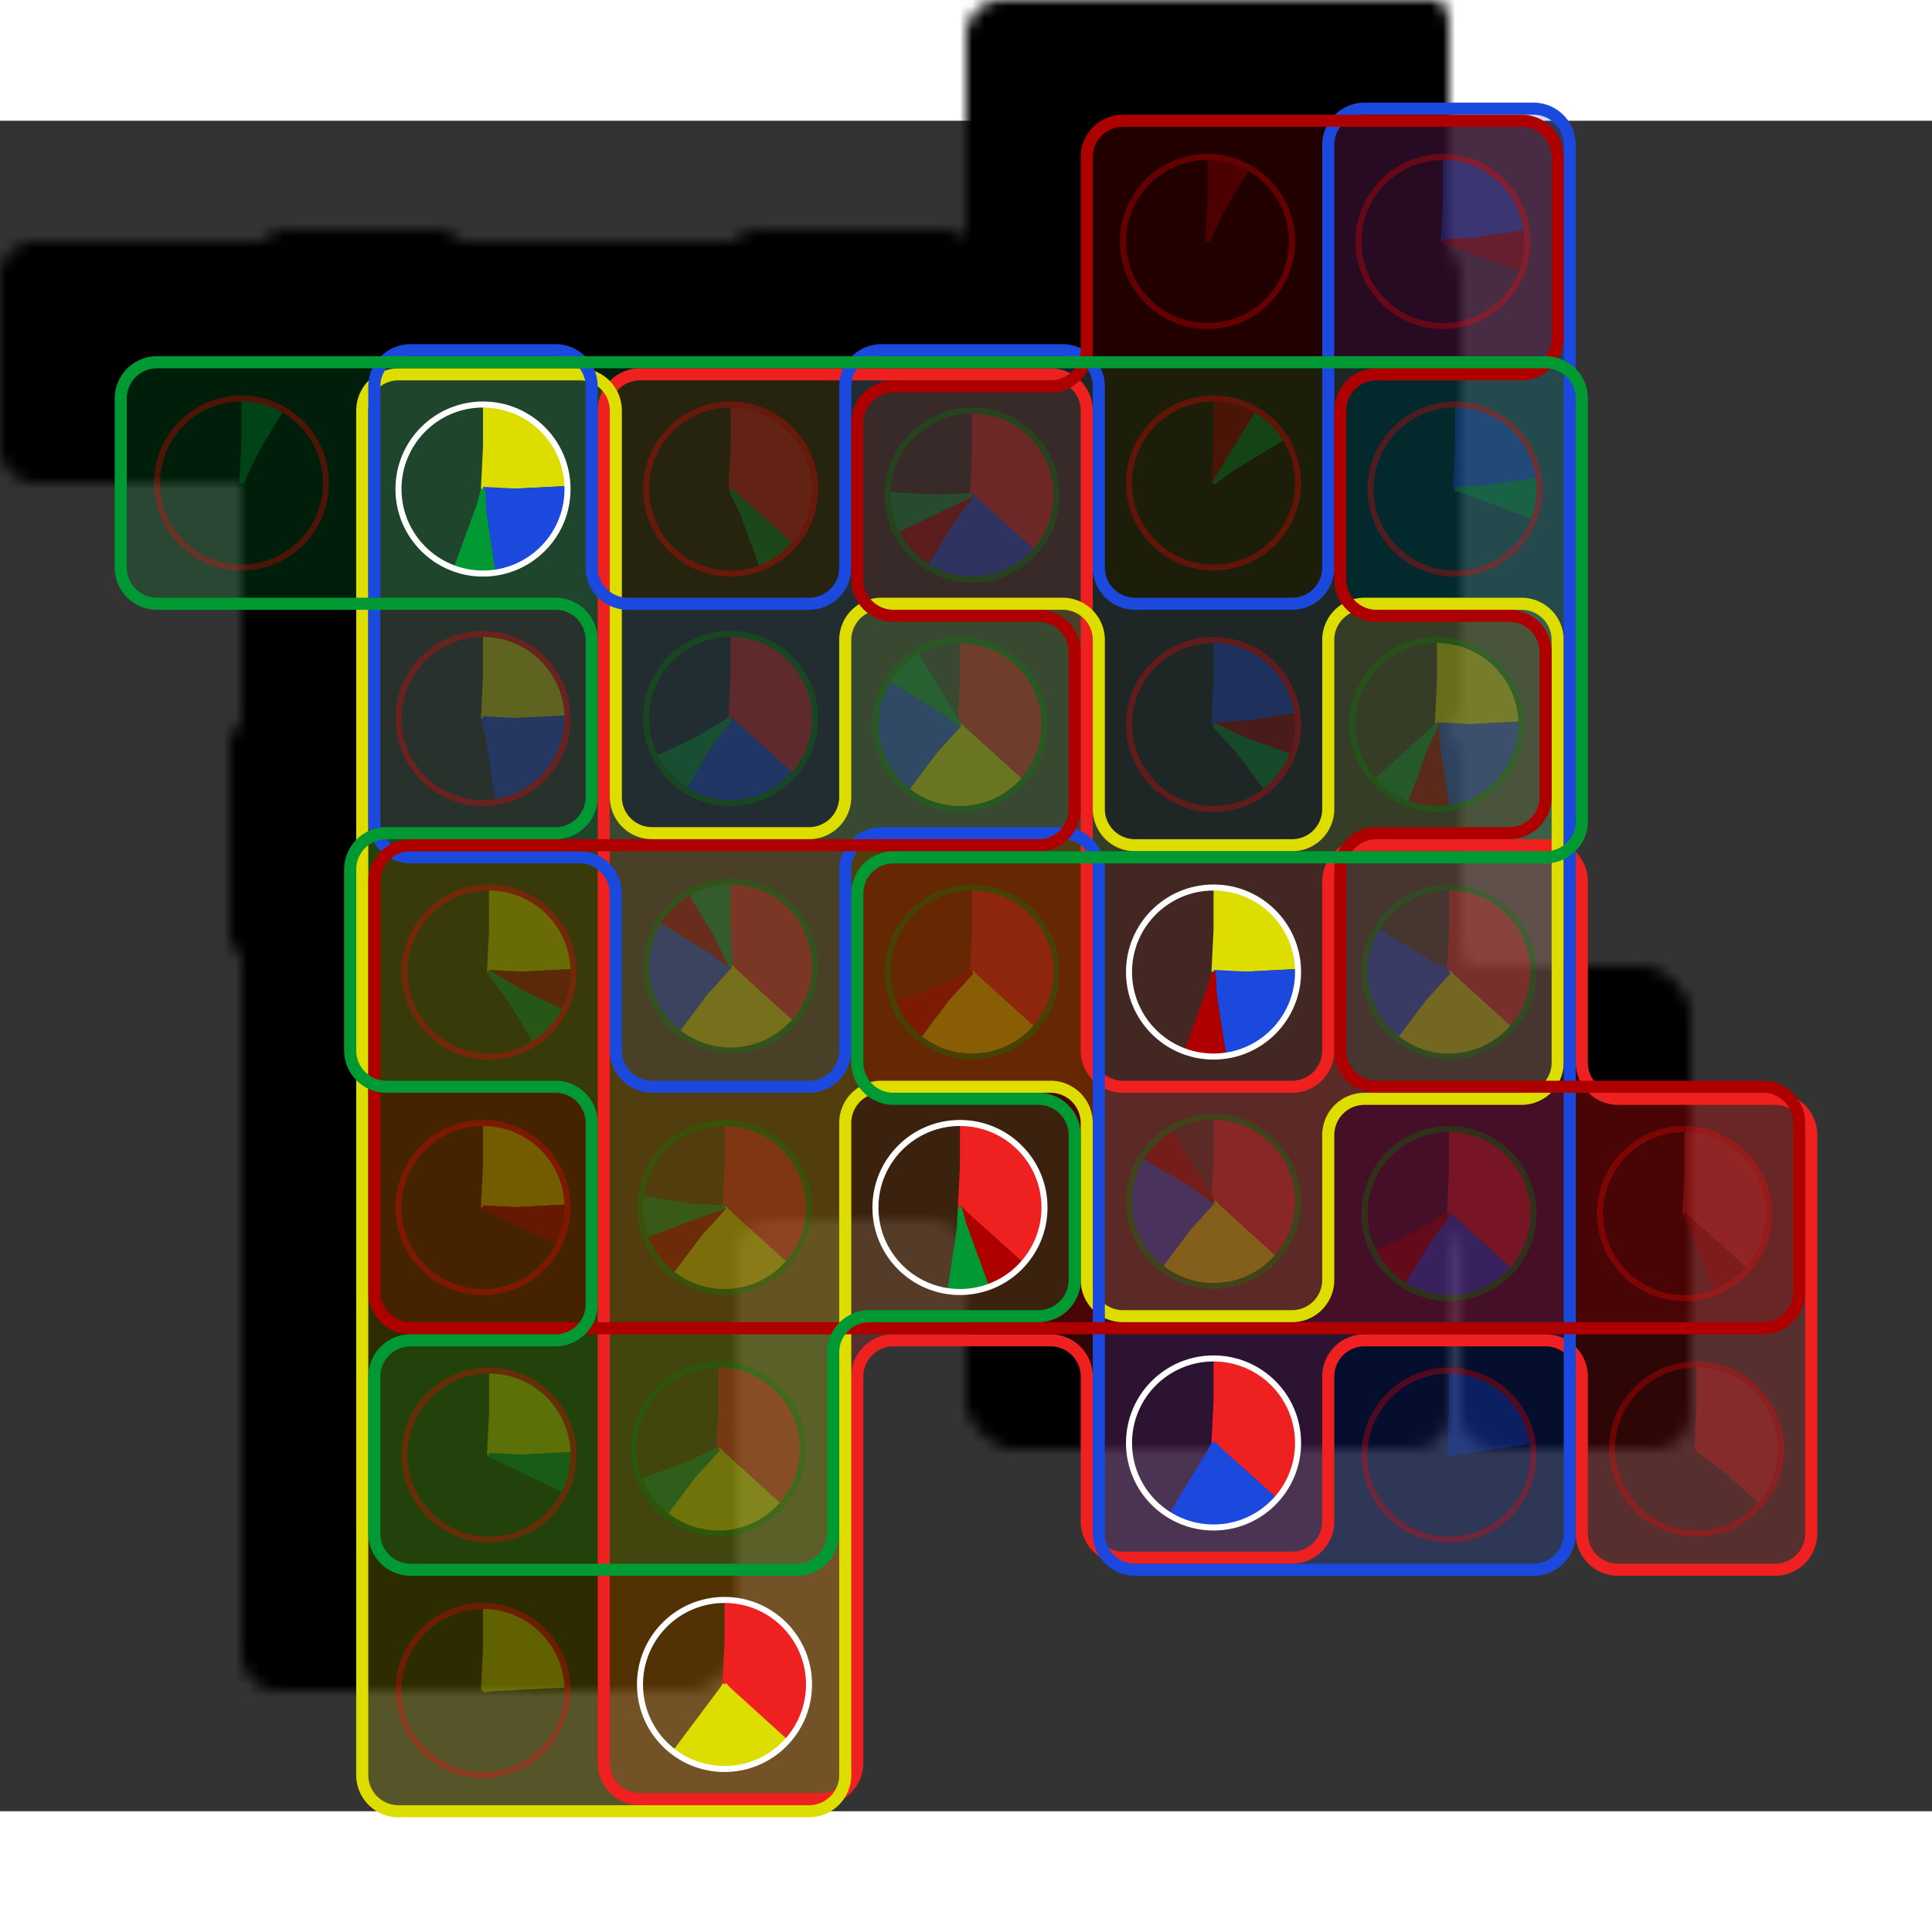 <svg height="280px" viewBox="-10 0 160 140" width="280px" xmlns="http://www.w3.org/2000/svg">
<rect x="-10" y="0" width="160" height="140" fill="#333333" stroke="none"/>
<defs>
<mask id="background_mask">
<path d="M43,139 A3,3,0,0,1,40,136 L40,24 A3,3,0,0,1,43,21 L77,21 A3,3,0,0,1,80,24 L80,77 A3,3,0,0,0,83,80 L97,80 A3,3,0,0,0,100,77 L100,63 A3,3,0,0,1,103,60 L118,60 A3,3,0,0,1,121,63 L121,78 A3,3,0,0,0,124,81 L137,81 A3,3,0,0,1,140,84 L140,117 A3,3,0,0,1,137,120 L124,120 A3,3,0,0,1,121,117 L121,104 A3,3,0,0,0,118,101 L103,101 A3,3,0,0,0,100,104 L100,116 A3,3,0,0,1,97,119 L83,119 A3,3,0,0,1,80,116 L80,104 A3,3,0,0,0,77,101 L64,101 A3,3,0,0,0,61,104 L61,136 A3,3,0,0,1,58,139 z" fill="white" stroke="none"/>
<path d="M23,140 A3,3,0,0,1,20,137 L20,24 A3,3,0,0,1,23,21 L38,21 A3,3,0,0,1,41,24 L41,56 A3,3,0,0,0,44,59 L57,59 A3,3,0,0,0,60,56 L60,43 A3,3,0,0,1,63,40 L78,40 A3,3,0,0,1,81,43 L81,57 A3,3,0,0,0,84,60 L97,60 A3,3,0,0,0,100,57 L100,43 A3,3,0,0,1,103,40 L116,40 A3,3,0,0,1,119,43 L119,78 A3,3,0,0,1,116,81 L103,81 A3,3,0,0,0,100,84 L100,96 A3,3,0,0,1,97,99 L83,99 A3,3,0,0,1,80,96 L80,83 A3,3,0,0,0,77,80 L63,80 A3,3,0,0,0,60,83 L60,137 A3,3,0,0,1,57,140 z" fill="white" stroke="none"/>
<path d="M24,61 A3,3,0,0,1,21,58 L21,22 A3,3,0,0,1,24,19 L36,19 A3,3,0,0,1,39,22 L39,37 A3,3,0,0,0,42,40 L57,40 A3,3,0,0,0,60,37 L60,22 A3,3,0,0,1,63,19 L78,19 A3,3,0,0,1,81,22 L81,37 A3,3,0,0,0,84,40 L97,40 A3,3,0,0,0,100,37 L100,2 A3,3,0,0,1,103,-1 L117,-1 A3,3,0,0,1,120,2 L120,117 A3,3,0,0,1,117,120 L84,120 A3,3,0,0,1,81,117 L81,62 A3,3,0,0,0,78,59 L63,59 A3,3,0,0,0,60,62 L60,77 A3,3,0,0,1,57,80 L44,80 A3,3,0,0,1,41,77 L41,64 A3,3,0,0,0,38,61 z" fill="white" stroke="none"/>
<path d="M24,100 A3,3,0,0,1,21,97 L21,63 A3,3,0,0,1,24,60 L76,60 A3,3,0,0,0,79,57 L79,44 A3,3,0,0,0,76,41 L64,41 A3,3,0,0,1,61,38 L61,25 A3,3,0,0,1,64,22 L77,22 A3,3,0,0,0,80,19 L80,3 A3,3,0,0,1,83,0 L116,0 A3,3,0,0,1,119,3 L119,18 A3,3,0,0,1,116,21 L104,21 A3,3,0,0,0,101,24 L101,38 A3,3,0,0,0,104,41 L115,41 A3,3,0,0,1,118,44 L118,56 A3,3,0,0,1,115,59 L104,59 A3,3,0,0,0,101,62 L101,77 A3,3,0,0,0,104,80 L136,80 A3,3,0,0,1,139,83 L139,97 A3,3,0,0,1,136,100 z" fill="white" stroke="none"/>
<path d="M3,40 A3,3,0,0,1,0,37 L0,23 A3,3,0,0,1,3,20 L118,20 A3,3,0,0,1,121,23 L121,58 A3,3,0,0,1,118,61 L64,61 A3,3,0,0,0,61,64 L61,78 A3,3,0,0,0,64,81 L76,81 A3,3,0,0,1,79,84 L79,96 A3,3,0,0,1,76,99 L62,99 A3,3,0,0,0,59,102 L59,117 A3,3,0,0,1,56,120 L24,120 A3,3,0,0,1,21,117 L21,104 A3,3,0,0,1,24,101 L36,101 A3,3,0,0,0,39,98 L39,83 A3,3,0,0,0,36,80 L22,80 A3,3,0,0,1,19,77 L19,62 A3,3,0,0,1,22,59 L36,59 A3,3,0,0,0,39,56 L39,43 A3,3,0,0,0,36,40 z" fill="white" stroke="none"/>
</mask>
</defs>
<rect height="160" mask="url(#background_mask)" width="160" x="-10" y="-10"/>
<path d="M43,139 A3,3,0,0,1,40,136 L40,24 A3,3,0,0,1,43,21 L77,21 A3,3,0,0,1,80,24 L80,77 A3,3,0,0,0,83,80 L97,80 A3,3,0,0,0,100,77 L100,63 A3,3,0,0,1,103,60 L118,60 A3,3,0,0,1,121,63 L121,78 A3,3,0,0,0,124,81 L137,81 A3,3,0,0,1,140,84 L140,117 A3,3,0,0,1,137,120 L124,120 A3,3,0,0,1,121,117 L121,104 A3,3,0,0,0,118,101 L103,101 A3,3,0,0,0,100,104 L100,116 A3,3,0,0,1,97,119 L83,119 A3,3,0,0,1,80,116 L80,104 A3,3,0,0,0,77,101 L64,101 A3,3,0,0,0,61,104 L61,136 A3,3,0,0,1,58,139 z" fill="#EE2020" fill-opacity="0.2" stroke="none" stroke-width="1"/>
<path d="M23,140 A3,3,0,0,1,20,137 L20,24 A3,3,0,0,1,23,21 L38,21 A3,3,0,0,1,41,24 L41,56 A3,3,0,0,0,44,59 L57,59 A3,3,0,0,0,60,56 L60,43 A3,3,0,0,1,63,40 L78,40 A3,3,0,0,1,81,43 L81,57 A3,3,0,0,0,84,60 L97,60 A3,3,0,0,0,100,57 L100,43 A3,3,0,0,1,103,40 L116,40 A3,3,0,0,1,119,43 L119,78 A3,3,0,0,1,116,81 L103,81 A3,3,0,0,0,100,84 L100,96 A3,3,0,0,1,97,99 L83,99 A3,3,0,0,1,80,96 L80,83 A3,3,0,0,0,77,80 L63,80 A3,3,0,0,0,60,83 L60,137 A3,3,0,0,1,57,140 z" fill="#DDDD00" fill-opacity="0.2" stroke="none" stroke-width="1"/>
<path d="M24,61 A3,3,0,0,1,21,58 L21,22 A3,3,0,0,1,24,19 L36,19 A3,3,0,0,1,39,22 L39,37 A3,3,0,0,0,42,40 L57,40 A3,3,0,0,0,60,37 L60,22 A3,3,0,0,1,63,19 L78,19 A3,3,0,0,1,81,22 L81,37 A3,3,0,0,0,84,40 L97,40 A3,3,0,0,0,100,37 L100,2 A3,3,0,0,1,103,-1 L117,-1 A3,3,0,0,1,120,2 L120,117 A3,3,0,0,1,117,120 L84,120 A3,3,0,0,1,81,117 L81,62 A3,3,0,0,0,78,59 L63,59 A3,3,0,0,0,60,62 L60,77 A3,3,0,0,1,57,80 L44,80 A3,3,0,0,1,41,77 L41,64 A3,3,0,0,0,38,61 z" fill="#1B49DD" fill-opacity="0.2" stroke="none" stroke-width="1"/>
<path d="M24,100 A3,3,0,0,1,21,97 L21,63 A3,3,0,0,1,24,60 L76,60 A3,3,0,0,0,79,57 L79,44 A3,3,0,0,0,76,41 L64,41 A3,3,0,0,1,61,38 L61,25 A3,3,0,0,1,64,22 L77,22 A3,3,0,0,0,80,19 L80,3 A3,3,0,0,1,83,0 L116,0 A3,3,0,0,1,119,3 L119,18 A3,3,0,0,1,116,21 L104,21 A3,3,0,0,0,101,24 L101,38 A3,3,0,0,0,104,41 L115,41 A3,3,0,0,1,118,44 L118,56 A3,3,0,0,1,115,59 L104,59 A3,3,0,0,0,101,62 L101,77 A3,3,0,0,0,104,80 L136,80 A3,3,0,0,1,139,83 L139,97 A3,3,0,0,1,136,100 z" fill="#AF0000" fill-opacity="0.2" stroke="none" stroke-width="1"/>
<path d="M3,40 A3,3,0,0,1,0,37 L0,23 A3,3,0,0,1,3,20 L118,20 A3,3,0,0,1,121,23 L121,58 A3,3,0,0,1,118,61 L64,61 A3,3,0,0,0,61,64 L61,78 A3,3,0,0,0,64,81 L76,81 A3,3,0,0,1,79,84 L79,96 A3,3,0,0,1,76,99 L62,99 A3,3,0,0,0,59,102 L59,117 A3,3,0,0,1,56,120 L24,120 A3,3,0,0,1,21,117 L21,104 A3,3,0,0,1,24,101 L36,101 A3,3,0,0,0,39,98 L39,83 A3,3,0,0,0,36,80 L22,80 A3,3,0,0,1,19,77 L19,62 A3,3,0,0,1,22,59 L36,59 A3,3,0,0,0,39,56 L39,43 A3,3,0,0,0,36,40 z" fill="#009933" fill-opacity="0.2" stroke="none" stroke-width="1"/>
<path d="M43,139 A3,3,0,0,1,40,136 L40,24 A3,3,0,0,1,43,21 L77,21 A3,3,0,0,1,80,24 L80,77 A3,3,0,0,0,83,80 L97,80 A3,3,0,0,0,100,77 L100,63 A3,3,0,0,1,103,60 L118,60 A3,3,0,0,1,121,63 L121,78 A3,3,0,0,0,124,81 L137,81 A3,3,0,0,1,140,84 L140,117 A3,3,0,0,1,137,120 L124,120 A3,3,0,0,1,121,117 L121,104 A3,3,0,0,0,118,101 L103,101 A3,3,0,0,0,100,104 L100,116 A3,3,0,0,1,97,119 L83,119 A3,3,0,0,1,80,116 L80,104 A3,3,0,0,0,77,101 L64,101 A3,3,0,0,0,61,104 L61,136 A3,3,0,0,1,58,139 z" fill="none" stroke="#EE2020" stroke-width="1"/>
<path d="M23,140 A3,3,0,0,1,20,137 L20,24 A3,3,0,0,1,23,21 L38,21 A3,3,0,0,1,41,24 L41,56 A3,3,0,0,0,44,59 L57,59 A3,3,0,0,0,60,56 L60,43 A3,3,0,0,1,63,40 L78,40 A3,3,0,0,1,81,43 L81,57 A3,3,0,0,0,84,60 L97,60 A3,3,0,0,0,100,57 L100,43 A3,3,0,0,1,103,40 L116,40 A3,3,0,0,1,119,43 L119,78 A3,3,0,0,1,116,81 L103,81 A3,3,0,0,0,100,84 L100,96 A3,3,0,0,1,97,99 L83,99 A3,3,0,0,1,80,96 L80,83 A3,3,0,0,0,77,80 L63,80 A3,3,0,0,0,60,83 L60,137 A3,3,0,0,1,57,140 z" fill="none" stroke="#DDDD00" stroke-width="1"/>
<path d="M24,61 A3,3,0,0,1,21,58 L21,22 A3,3,0,0,1,24,19 L36,19 A3,3,0,0,1,39,22 L39,37 A3,3,0,0,0,42,40 L57,40 A3,3,0,0,0,60,37 L60,22 A3,3,0,0,1,63,19 L78,19 A3,3,0,0,1,81,22 L81,37 A3,3,0,0,0,84,40 L97,40 A3,3,0,0,0,100,37 L100,2 A3,3,0,0,1,103,-1 L117,-1 A3,3,0,0,1,120,2 L120,117 A3,3,0,0,1,117,120 L84,120 A3,3,0,0,1,81,117 L81,62 A3,3,0,0,0,78,59 L63,59 A3,3,0,0,0,60,62 L60,77 A3,3,0,0,1,57,80 L44,80 A3,3,0,0,1,41,77 L41,64 A3,3,0,0,0,38,61 z" fill="none" stroke="#1B49DD" stroke-width="1"/>
<path d="M24,100 A3,3,0,0,1,21,97 L21,63 A3,3,0,0,1,24,60 L76,60 A3,3,0,0,0,79,57 L79,44 A3,3,0,0,0,76,41 L64,41 A3,3,0,0,1,61,38 L61,25 A3,3,0,0,1,64,22 L77,22 A3,3,0,0,0,80,19 L80,3 A3,3,0,0,1,83,0 L116,0 A3,3,0,0,1,119,3 L119,18 A3,3,0,0,1,116,21 L104,21 A3,3,0,0,0,101,24 L101,38 A3,3,0,0,0,104,41 L115,41 A3,3,0,0,1,118,44 L118,56 A3,3,0,0,1,115,59 L104,59 A3,3,0,0,0,101,62 L101,77 A3,3,0,0,0,104,80 L136,80 A3,3,0,0,1,139,83 L139,97 A3,3,0,0,1,136,100 z" fill="none" stroke="#AF0000" stroke-width="1"/>
<path d="M3,40 A3,3,0,0,1,0,37 L0,23 A3,3,0,0,1,3,20 L118,20 A3,3,0,0,1,121,23 L121,58 A3,3,0,0,1,118,61 L64,61 A3,3,0,0,0,61,64 L61,78 A3,3,0,0,0,64,81 L76,81 A3,3,0,0,1,79,84 L79,96 A3,3,0,0,1,76,99 L62,99 A3,3,0,0,0,59,102 L59,117 A3,3,0,0,1,56,120 L24,120 A3,3,0,0,1,21,117 L21,104 A3,3,0,0,1,24,101 L36,101 A3,3,0,0,0,39,98 L39,83 A3,3,0,0,0,36,80 L22,80 A3,3,0,0,1,19,77 L19,62 A3,3,0,0,1,22,59 L36,59 A3,3,0,0,0,39,56 L39,43 A3,3,0,0,0,36,40 z" fill="none" stroke="#009933" stroke-width="1"/>
<g opacity="0.3" transform="rotate(-90 10 30)">
<circle cx="10" cy="30" fill="transparent" r="3.5" stroke="#009933" stroke-dasharray="1.783, 21.991" stroke-width="7"/>
<circle cx="10" cy="30" fill="transparent" r="7" stroke="red" stroke-width="0.5"/>
</g>
<g transform="rotate(-90 30 30.5)">
<circle cx="30" cy="30.5" fill="transparent" r="3.5" stroke="#DDDD00" stroke-dasharray="5.423, 21.991" stroke-width="7"/>
<circle cx="30" cy="30.5" fill="transparent" r="3.5" stroke="#1B49DD" stroke-dasharray="5.052, 21.991" stroke-dashoffset="-5.423" stroke-width="7"/>
<circle cx="30" cy="30.5" fill="transparent" r="3.5" stroke="#009933" stroke-dasharray="1.783, 21.991" stroke-dashoffset="-10.476" stroke-width="7"/>
<circle cx="30" cy="30.5" fill="transparent" r="7" stroke="white" stroke-width="0.5"/>
</g>
<g opacity="0.3" transform="rotate(-90 30 49.5)">
<circle cx="30" cy="49.5" fill="transparent" r="3.5" stroke="#DDDD00" stroke-dasharray="5.423, 21.991" stroke-width="7"/>
<circle cx="30" cy="49.5" fill="transparent" r="3.5" stroke="#1B49DD" stroke-dasharray="5.052, 21.991" stroke-dashoffset="-5.423" stroke-width="7"/>
<circle cx="30" cy="49.5" fill="transparent" r="7" stroke="red" stroke-width="0.5"/>
</g>
<g opacity="0.3" transform="rotate(-90 30.5 70.5)">
<circle cx="30.5" cy="70.5" fill="transparent" r="3.5" stroke="#DDDD00" stroke-dasharray="5.423, 21.991" stroke-width="7"/>
<circle cx="30.5" cy="70.5" fill="transparent" r="3.5" stroke="#AF0000" stroke-dasharray="1.783, 21.991" stroke-dashoffset="-5.423" stroke-width="7"/>
<circle cx="30.5" cy="70.5" fill="transparent" r="3.5" stroke="#009933" stroke-dasharray="1.783, 21.991" stroke-dashoffset="-7.207" stroke-width="7"/>
<circle cx="30.5" cy="70.5" fill="transparent" r="7" stroke="red" stroke-width="0.5"/>
</g>
<g opacity="0.3" transform="rotate(-90 30 90)">
<circle cx="30" cy="90" fill="transparent" r="3.5" stroke="#DDDD00" stroke-dasharray="5.423, 21.991" stroke-width="7"/>
<circle cx="30" cy="90" fill="transparent" r="3.5" stroke="#AF0000" stroke-dasharray="1.783, 21.991" stroke-dashoffset="-5.423" stroke-width="7"/>
<circle cx="30" cy="90" fill="transparent" r="7" stroke="red" stroke-width="0.5"/>
</g>
<g opacity="0.3" transform="rotate(-90 30.5 110.5)">
<circle cx="30.5" cy="110.5" fill="transparent" r="3.5" stroke="#DDDD00" stroke-dasharray="5.423, 21.991" stroke-width="7"/>
<circle cx="30.5" cy="110.5" fill="transparent" r="3.5" stroke="#009933" stroke-dasharray="1.783, 21.991" stroke-dashoffset="-5.423" stroke-width="7"/>
<circle cx="30.5" cy="110.5" fill="transparent" r="7" stroke="red" stroke-width="0.5"/>
</g>
<g opacity="0.3" transform="rotate(-90 30 130)">
<circle cx="30" cy="130" fill="transparent" r="3.5" stroke="#DDDD00" stroke-dasharray="5.423, 21.991" stroke-width="7"/>
<circle cx="30" cy="130" fill="transparent" r="7" stroke="red" stroke-width="0.5"/>
</g>
<g opacity="0.3" transform="rotate(-90 50.5 30.5)">
<circle cx="50.5" cy="30.5" fill="transparent" r="3.5" stroke="#EE2020" stroke-dasharray="7.95, 21.991" stroke-width="7"/>
<circle cx="50.5" cy="30.5" fill="transparent" r="3.5" stroke="#009933" stroke-dasharray="1.783, 21.991" stroke-dashoffset="-7.95" stroke-width="7"/>
<circle cx="50.5" cy="30.5" fill="transparent" r="7" stroke="red" stroke-width="0.5"/>
</g>
<g opacity="0.3" transform="rotate(-90 50.5 49.5)">
<circle cx="50.5" cy="49.5" fill="transparent" r="3.5" stroke="#EE2020" stroke-dasharray="7.95, 21.991" stroke-width="7"/>
<circle cx="50.5" cy="49.5" fill="transparent" r="3.5" stroke="#1B49DD" stroke-dasharray="5.052, 21.991" stroke-dashoffset="-7.95" stroke-width="7"/>
<circle cx="50.5" cy="49.5" fill="transparent" r="3.5" stroke="#009933" stroke-dasharray="1.783, 21.991" stroke-dashoffset="-13.002" stroke-width="7"/>
<circle cx="50.5" cy="49.5" fill="transparent" r="7" stroke="green" stroke-width="0.5"/>
</g>
<g opacity="0.3" transform="rotate(-90 50.5 70)">
<circle cx="50.5" cy="70" fill="transparent" r="3.5" stroke="#EE2020" stroke-dasharray="7.95, 21.991" stroke-width="7"/>
<circle cx="50.5" cy="70" fill="transparent" r="3.5" stroke="#DDDD00" stroke-dasharray="5.423, 21.991" stroke-dashoffset="-7.95" stroke-width="7"/>
<circle cx="50.5" cy="70" fill="transparent" r="3.5" stroke="#1B49DD" stroke-dasharray="5.052, 21.991" stroke-dashoffset="-13.373" stroke-width="7"/>
<circle cx="50.5" cy="70" fill="transparent" r="3.5" stroke="#AF0000" stroke-dasharray="1.783, 21.991" stroke-dashoffset="-18.425" stroke-width="7"/>
<circle cx="50.5" cy="70" fill="transparent" r="3.5" stroke="#009933" stroke-dasharray="1.783, 21.991" stroke-dashoffset="-20.208" stroke-width="7"/>
<circle cx="50.5" cy="70" fill="transparent" r="7" stroke="green" stroke-width="0.5"/>
</g>
<g opacity="0.3" transform="rotate(-90 50 90)">
<circle cx="50" cy="90" fill="transparent" r="3.5" stroke="#EE2020" stroke-dasharray="7.95, 21.991" stroke-width="7"/>
<circle cx="50" cy="90" fill="transparent" r="3.5" stroke="#DDDD00" stroke-dasharray="5.423, 21.991" stroke-dashoffset="-7.95" stroke-width="7"/>
<circle cx="50" cy="90" fill="transparent" r="3.5" stroke="#AF0000" stroke-dasharray="1.783, 21.991" stroke-dashoffset="-13.373" stroke-width="7"/>
<circle cx="50" cy="90" fill="transparent" r="3.5" stroke="#009933" stroke-dasharray="1.783, 21.991" stroke-dashoffset="-15.156" stroke-width="7"/>
<circle cx="50" cy="90" fill="transparent" r="7" stroke="green" stroke-width="0.5"/>
</g>
<g opacity="0.3" transform="rotate(-90 49.5 110)">
<circle cx="49.5" cy="110" fill="transparent" r="3.5" stroke="#EE2020" stroke-dasharray="7.95, 21.991" stroke-width="7"/>
<circle cx="49.5" cy="110" fill="transparent" r="3.5" stroke="#DDDD00" stroke-dasharray="5.423, 21.991" stroke-dashoffset="-7.95" stroke-width="7"/>
<circle cx="49.5" cy="110" fill="transparent" r="3.5" stroke="#009933" stroke-dasharray="1.783, 21.991" stroke-dashoffset="-13.373" stroke-width="7"/>
<circle cx="49.5" cy="110" fill="transparent" r="7" stroke="green" stroke-width="0.5"/>
</g>
<g transform="rotate(-90 50 129.5)">
<circle cx="50" cy="129.5" fill="transparent" r="3.5" stroke="#EE2020" stroke-dasharray="7.95, 21.991" stroke-width="7"/>
<circle cx="50" cy="129.5" fill="transparent" r="3.5" stroke="#DDDD00" stroke-dasharray="5.423, 21.991" stroke-dashoffset="-7.95" stroke-width="7"/>
<circle cx="50" cy="129.5" fill="transparent" r="7" stroke="white" stroke-width="0.5"/>
</g>
<g opacity="0.3" transform="rotate(-90 70.5 31)">
<circle cx="70.5" cy="31" fill="transparent" r="3.5" stroke="#EE2020" stroke-dasharray="7.95, 21.991" stroke-width="7"/>
<circle cx="70.5" cy="31" fill="transparent" r="3.5" stroke="#1B49DD" stroke-dasharray="5.052, 21.991" stroke-dashoffset="-7.95" stroke-width="7"/>
<circle cx="70.5" cy="31" fill="transparent" r="3.5" stroke="#AF0000" stroke-dasharray="1.783, 21.991" stroke-dashoffset="-13.002" stroke-width="7"/>
<circle cx="70.5" cy="31" fill="transparent" r="3.5" stroke="#009933" stroke-dasharray="1.783, 21.991" stroke-dashoffset="-14.785" stroke-width="7"/>
<circle cx="70.5" cy="31" fill="transparent" r="7" stroke="green" stroke-width="0.5"/>
</g>
<g opacity="0.3" transform="rotate(-90 69.5 50)">
<circle cx="69.5" cy="50" fill="transparent" r="3.5" stroke="#EE2020" stroke-dasharray="7.95, 21.991" stroke-width="7"/>
<circle cx="69.5" cy="50" fill="transparent" r="3.5" stroke="#DDDD00" stroke-dasharray="5.423, 21.991" stroke-dashoffset="-7.95" stroke-width="7"/>
<circle cx="69.5" cy="50" fill="transparent" r="3.5" stroke="#1B49DD" stroke-dasharray="5.052, 21.991" stroke-dashoffset="-13.373" stroke-width="7"/>
<circle cx="69.5" cy="50" fill="transparent" r="3.5" stroke="#009933" stroke-dasharray="1.783, 21.991" stroke-dashoffset="-18.425" stroke-width="7"/>
<circle cx="69.5" cy="50" fill="transparent" r="7" stroke="green" stroke-width="0.5"/>
</g>
<g opacity="0.3" transform="rotate(-90 70.5 70.5)">
<circle cx="70.5" cy="70.5" fill="transparent" r="3.5" stroke="#EE2020" stroke-dasharray="7.95, 21.991" stroke-width="7"/>
<circle cx="70.5" cy="70.5" fill="transparent" r="3.5" stroke="#DDDD00" stroke-dasharray="5.423, 21.991" stroke-dashoffset="-7.95" stroke-width="7"/>
<circle cx="70.5" cy="70.5" fill="transparent" r="3.5" stroke="#AF0000" stroke-dasharray="1.783, 21.991" stroke-dashoffset="-13.373" stroke-width="7"/>
<circle cx="70.5" cy="70.5" fill="transparent" r="7" stroke="green" stroke-width="0.5"/>
</g>
<g transform="rotate(-90 69.5 90)">
<circle cx="69.5" cy="90" fill="transparent" r="3.5" stroke="#EE2020" stroke-dasharray="7.95, 21.991" stroke-width="7"/>
<circle cx="69.5" cy="90" fill="transparent" r="3.5" stroke="#AF0000" stroke-dasharray="1.783, 21.991" stroke-dashoffset="-7.95" stroke-width="7"/>
<circle cx="69.5" cy="90" fill="transparent" r="3.5" stroke="#009933" stroke-dasharray="1.783, 21.991" stroke-dashoffset="-9.733" stroke-width="7"/>
<circle cx="69.5" cy="90" fill="transparent" r="7" stroke="white" stroke-width="0.5"/>
</g>
<g opacity="0.3" transform="rotate(-90 90 10)">
<circle cx="90" cy="10" fill="transparent" r="3.5" stroke="#AF0000" stroke-dasharray="1.783, 21.991" stroke-width="7"/>
<circle cx="90" cy="10" fill="transparent" r="7" stroke="red" stroke-width="0.5"/>
</g>
<g opacity="0.3" transform="rotate(-90 90.5 30)">
<circle cx="90.5" cy="30" fill="transparent" r="3.5" stroke="#AF0000" stroke-dasharray="1.783, 21.991" stroke-width="7"/>
<circle cx="90.5" cy="30" fill="transparent" r="3.5" stroke="#009933" stroke-dasharray="1.783, 21.991" stroke-dashoffset="-1.783" stroke-width="7"/>
<circle cx="90.5" cy="30" fill="transparent" r="7" stroke="red" stroke-width="0.5"/>
</g>
<g opacity="0.3" transform="rotate(-90 90.5 50)">
<circle cx="90.5" cy="50" fill="transparent" r="3.5" stroke="#1B49DD" stroke-dasharray="5.052, 21.991" stroke-width="7"/>
<circle cx="90.5" cy="50" fill="transparent" r="3.5" stroke="#AF0000" stroke-dasharray="1.783, 21.991" stroke-dashoffset="-5.052" stroke-width="7"/>
<circle cx="90.5" cy="50" fill="transparent" r="3.5" stroke="#009933" stroke-dasharray="1.783, 21.991" stroke-dashoffset="-6.835" stroke-width="7"/>
<circle cx="90.5" cy="50" fill="transparent" r="7" stroke="red" stroke-width="0.5"/>
</g>
<g transform="rotate(-90 90.5 70.5)">
<circle cx="90.5" cy="70.5" fill="transparent" r="3.5" stroke="#DDDD00" stroke-dasharray="5.423, 21.991" stroke-width="7"/>
<circle cx="90.5" cy="70.5" fill="transparent" r="3.5" stroke="#1B49DD" stroke-dasharray="5.052, 21.991" stroke-dashoffset="-5.423" stroke-width="7"/>
<circle cx="90.5" cy="70.5" fill="transparent" r="3.5" stroke="#AF0000" stroke-dasharray="1.783, 21.991" stroke-dashoffset="-10.476" stroke-width="7"/>
<circle cx="90.5" cy="70.5" fill="transparent" r="7" stroke="white" stroke-width="0.5"/>
</g>
<g opacity="0.3" transform="rotate(-90 90.5 89.5)">
<circle cx="90.5" cy="89.5" fill="transparent" r="3.5" stroke="#EE2020" stroke-dasharray="7.95, 21.991" stroke-width="7"/>
<circle cx="90.5" cy="89.5" fill="transparent" r="3.5" stroke="#DDDD00" stroke-dasharray="5.423, 21.991" stroke-dashoffset="-7.95" stroke-width="7"/>
<circle cx="90.5" cy="89.5" fill="transparent" r="3.5" stroke="#1B49DD" stroke-dasharray="5.052, 21.991" stroke-dashoffset="-13.373" stroke-width="7"/>
<circle cx="90.5" cy="89.5" fill="transparent" r="3.5" stroke="#AF0000" stroke-dasharray="1.783, 21.991" stroke-dashoffset="-18.425" stroke-width="7"/>
<circle cx="90.5" cy="89.5" fill="transparent" r="7" stroke="green" stroke-width="0.5"/>
</g>
<g transform="rotate(-90 90.5 109.5)">
<circle cx="90.5" cy="109.5" fill="transparent" r="3.5" stroke="#EE2020" stroke-dasharray="7.95, 21.991" stroke-width="7"/>
<circle cx="90.5" cy="109.5" fill="transparent" r="3.5" stroke="#1B49DD" stroke-dasharray="5.052, 21.991" stroke-dashoffset="-7.95" stroke-width="7"/>
<circle cx="90.5" cy="109.5" fill="transparent" r="7" stroke="white" stroke-width="0.5"/>
</g>
<g opacity="0.3" transform="rotate(-90 109.5 10)">
<circle cx="109.5" cy="10" fill="transparent" r="3.5" stroke="#1B49DD" stroke-dasharray="5.052, 21.991" stroke-width="7"/>
<circle cx="109.5" cy="10" fill="transparent" r="3.5" stroke="#AF0000" stroke-dasharray="1.783, 21.991" stroke-dashoffset="-5.052" stroke-width="7"/>
<circle cx="109.5" cy="10" fill="transparent" r="7" stroke="red" stroke-width="0.5"/>
</g>
<g opacity="0.3" transform="rotate(-90 110.5 30.5)">
<circle cx="110.5" cy="30.5" fill="transparent" r="3.5" stroke="#1B49DD" stroke-dasharray="5.052, 21.991" stroke-width="7"/>
<circle cx="110.5" cy="30.5" fill="transparent" r="3.5" stroke="#009933" stroke-dasharray="1.783, 21.991" stroke-dashoffset="-5.052" stroke-width="7"/>
<circle cx="110.5" cy="30.5" fill="transparent" r="7" stroke="red" stroke-width="0.5"/>
</g>
<g opacity="0.3" transform="rotate(-90 109 50)">
<circle cx="109" cy="50" fill="transparent" r="3.5" stroke="#DDDD00" stroke-dasharray="5.423, 21.991" stroke-width="7"/>
<circle cx="109" cy="50" fill="transparent" r="3.5" stroke="#1B49DD" stroke-dasharray="5.052, 21.991" stroke-dashoffset="-5.423" stroke-width="7"/>
<circle cx="109" cy="50" fill="transparent" r="3.5" stroke="#AF0000" stroke-dasharray="1.783, 21.991" stroke-dashoffset="-10.476" stroke-width="7"/>
<circle cx="109" cy="50" fill="transparent" r="3.5" stroke="#009933" stroke-dasharray="1.783, 21.991" stroke-dashoffset="-12.259" stroke-width="7"/>
<circle cx="109" cy="50" fill="transparent" r="7" stroke="green" stroke-width="0.5"/>
</g>
<g opacity="0.3" transform="rotate(-90 110 70.5)">
<circle cx="110" cy="70.5" fill="transparent" r="3.5" stroke="#EE2020" stroke-dasharray="7.95, 21.991" stroke-width="7"/>
<circle cx="110" cy="70.5" fill="transparent" r="3.5" stroke="#DDDD00" stroke-dasharray="5.423, 21.991" stroke-dashoffset="-7.95" stroke-width="7"/>
<circle cx="110" cy="70.5" fill="transparent" r="3.5" stroke="#1B49DD" stroke-dasharray="5.052, 21.991" stroke-dashoffset="-13.373" stroke-width="7"/>
<circle cx="110" cy="70.5" fill="transparent" r="7" stroke="green" stroke-width="0.5"/>
</g>
<g opacity="0.3" transform="rotate(-90 110 90.5)">
<circle cx="110" cy="90.5" fill="transparent" r="3.5" stroke="#EE2020" stroke-dasharray="7.95, 21.991" stroke-width="7"/>
<circle cx="110" cy="90.5" fill="transparent" r="3.5" stroke="#1B49DD" stroke-dasharray="5.052, 21.991" stroke-dashoffset="-7.95" stroke-width="7"/>
<circle cx="110" cy="90.5" fill="transparent" r="3.5" stroke="#AF0000" stroke-dasharray="1.783, 21.991" stroke-dashoffset="-13.002" stroke-width="7"/>
<circle cx="110" cy="90.5" fill="transparent" r="7" stroke="green" stroke-width="0.5"/>
</g>
<g opacity="0.3" transform="rotate(-90 110 110.5)">
<circle cx="110" cy="110.5" fill="transparent" r="3.5" stroke="#1B49DD" stroke-dasharray="5.052, 21.991" stroke-width="7"/>
<circle cx="110" cy="110.5" fill="transparent" r="7" stroke="red" stroke-width="0.5"/>
</g>
<g opacity="0.3" transform="rotate(-90 129.5 90.5)">
<circle cx="129.5" cy="90.5" fill="transparent" r="3.5" stroke="#EE2020" stroke-dasharray="7.95, 21.991" stroke-width="7"/>
<circle cx="129.5" cy="90.5" fill="transparent" r="3.5" stroke="#AF0000" stroke-dasharray="1.783, 21.991" stroke-dashoffset="-7.95" stroke-width="7"/>
<circle cx="129.5" cy="90.5" fill="transparent" r="7" stroke="red" stroke-width="0.5"/>
</g>
<g opacity="0.3" transform="rotate(-90 130.5 110)">
<circle cx="130.5" cy="110" fill="transparent" r="3.5" stroke="#EE2020" stroke-dasharray="7.95, 21.991" stroke-width="7"/>
<circle cx="130.5" cy="110" fill="transparent" r="7" stroke="red" stroke-width="0.5"/>
</g>
</svg>